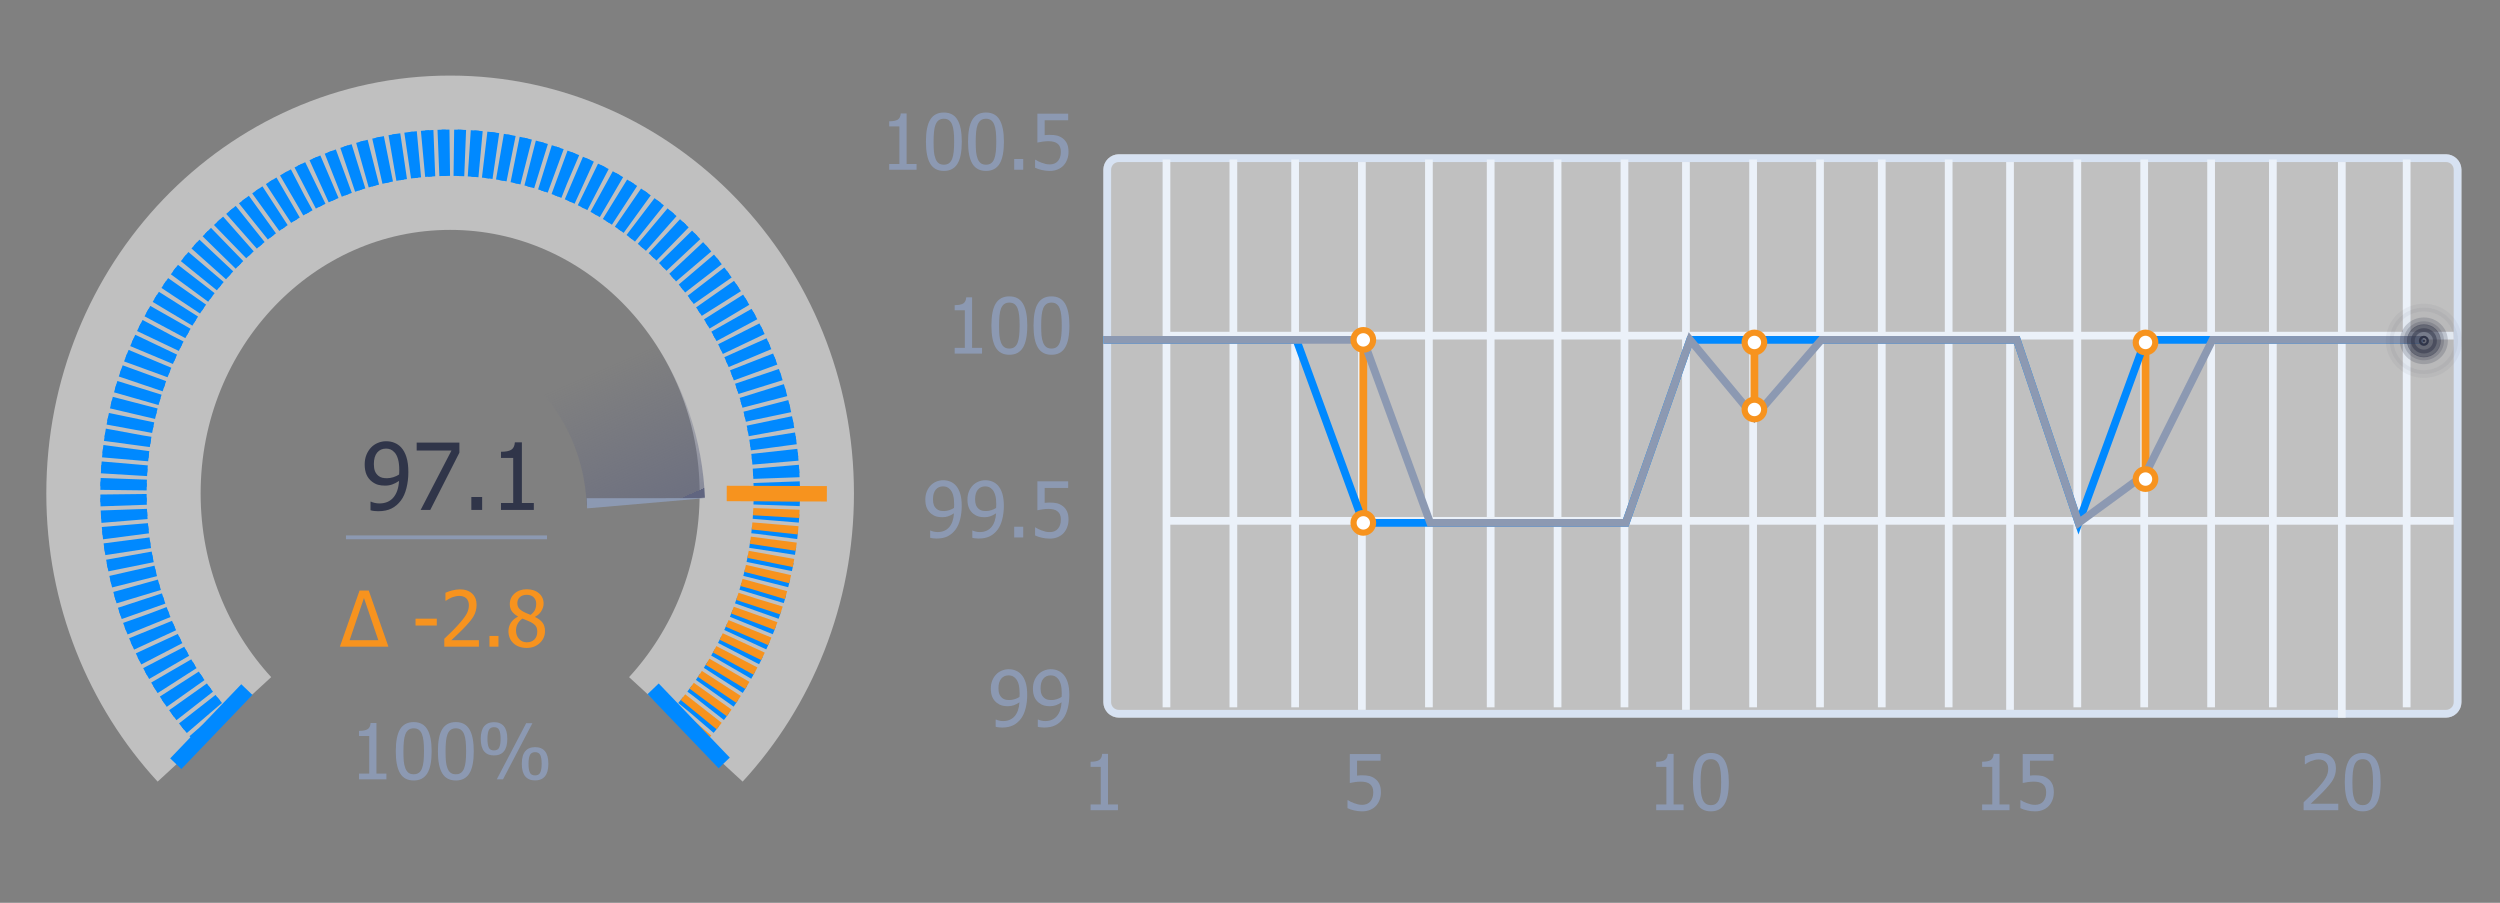 <svg width="324" height="117" viewBox="0 0 324 117" fill="none" xmlns="http://www.w3.org/2000/svg">
<rect x="0" y="0" width="324" height="117" fill="#808080" stroke="none"/>
<path d="M88.887 94.527C96.186 86.592 100.673 75.82 100.673 63.954C100.673 39.565 81.719 19.794 58.337 19.794C34.956 19.794 16.002 39.565 16.002 63.954C16.002 75.82 20.488 86.592 27.788 94.527" stroke="white" stroke-opacity="0.5" stroke-width="20"/>
<path d="M88.887 94.527C96.186 86.592 100.673 75.82 100.673 63.954C100.673 39.565 81.719 19.794 58.337 19.794C34.956 19.794 16.002 39.565 16.002 63.954C16.002 75.82 20.488 86.592 27.788 94.527" stroke="#0089FF" stroke-width="6" stroke-dasharray="1 1"/>
<path d="M100.673 63.954C100.673 75.82 96.186 86.592 88.887 94.527" stroke="#F7931E" stroke-width="6" stroke-dasharray="1 1"/>
<path d="M100.673 63.954C100.673 39.565 81.719 19.794 58.337 19.794C34.956 19.794 16.002 39.565 16.002 63.954C16.002 75.82 20.488 86.592 27.788 94.527" stroke="#0089FF" stroke-width="6" stroke-dasharray="1 1"/>
<path d="M84.645 89.269L93.856 98.877" stroke="#0089FF" stroke-width="2"/>
<path d="M31.99 89.368L22.779 98.976" stroke="#0089FF" stroke-width="2"/>
<path d="M107.162 63.997L94.184 63.954" stroke="#F7931E" stroke-width="2"/>
<path d="M50.077 101H46.532V100.258H47.851V95.385H46.532V94.721C47.03 94.721 47.397 94.651 47.631 94.511C47.868 94.368 48.002 94.099 48.031 93.705H48.788V100.258H50.077V101ZM55.941 97.362C55.941 98.668 55.751 99.626 55.37 100.238C54.992 100.847 54.408 101.151 53.617 101.151C52.816 101.151 52.229 100.84 51.855 100.219C51.48 99.597 51.293 98.648 51.293 97.372C51.293 96.06 51.482 95.102 51.859 94.496C52.24 93.887 52.826 93.583 53.617 93.583C54.418 93.583 55.005 93.897 55.38 94.525C55.754 95.154 55.941 96.099 55.941 97.362ZM54.691 99.579C54.786 99.338 54.852 99.034 54.892 98.666C54.931 98.298 54.95 97.864 54.95 97.362C54.95 96.864 54.931 96.431 54.892 96.064C54.852 95.696 54.784 95.39 54.687 95.145C54.589 94.898 54.454 94.711 54.281 94.584C54.112 94.454 53.891 94.389 53.617 94.389C53.347 94.389 53.124 94.454 52.948 94.584C52.776 94.711 52.639 94.901 52.538 95.155C52.44 95.403 52.374 95.715 52.338 96.093C52.302 96.47 52.284 96.897 52.284 97.372C52.284 97.88 52.299 98.305 52.328 98.647C52.361 98.988 52.429 99.294 52.533 99.564C52.628 99.815 52.761 100.009 52.934 100.146C53.109 100.279 53.337 100.346 53.617 100.346C53.887 100.346 54.109 100.282 54.281 100.155C54.457 100.025 54.594 99.833 54.691 99.579ZM61.4 97.362C61.4 98.668 61.21 99.626 60.829 100.238C60.452 100.847 59.867 101.151 59.076 101.151C58.275 101.151 57.688 100.84 57.313 100.219C56.939 99.597 56.752 98.648 56.752 97.372C56.752 96.06 56.941 95.102 57.318 94.496C57.699 93.887 58.285 93.583 59.076 93.583C59.877 93.583 60.465 93.897 60.839 94.525C61.213 95.154 61.4 96.099 61.4 97.362ZM60.15 99.579C60.245 99.338 60.312 99.034 60.351 98.666C60.39 98.298 60.409 97.864 60.409 97.362C60.409 96.864 60.39 96.431 60.351 96.064C60.312 95.696 60.243 95.39 60.145 95.145C60.048 94.898 59.913 94.711 59.74 94.584C59.571 94.454 59.35 94.389 59.076 94.389C58.806 94.389 58.583 94.454 58.407 94.584C58.235 94.711 58.098 94.901 57.997 95.155C57.899 95.403 57.833 95.715 57.797 96.093C57.761 96.47 57.743 96.897 57.743 97.372C57.743 97.88 57.758 98.305 57.787 98.647C57.82 98.988 57.888 99.294 57.992 99.564C58.087 99.815 58.22 100.009 58.393 100.146C58.568 100.279 58.796 100.346 59.076 100.346C59.346 100.346 59.568 100.282 59.74 100.155C59.916 100.025 60.053 99.833 60.15 99.579ZM65.746 95.746C65.746 96.478 65.598 97.022 65.302 97.377C65.009 97.728 64.584 97.904 64.027 97.904C63.461 97.904 63.031 97.725 62.738 97.367C62.449 97.009 62.304 96.47 62.304 95.751C62.304 95.022 62.452 94.48 62.748 94.125C63.044 93.77 63.471 93.593 64.027 93.593C64.594 93.593 65.022 93.772 65.311 94.13C65.601 94.488 65.746 95.027 65.746 95.746ZM68.998 93.73L65.189 101H64.384L68.192 93.73H68.998ZM71.068 98.983C71.068 99.716 70.92 100.259 70.624 100.614C70.331 100.966 69.906 101.142 69.35 101.142C68.783 101.142 68.353 100.963 68.061 100.604C67.771 100.246 67.626 99.708 67.626 98.988C67.626 98.259 67.774 97.717 68.07 97.362C68.367 97.007 68.793 96.83 69.35 96.83C69.916 96.83 70.344 97.009 70.634 97.367C70.924 97.725 71.068 98.264 71.068 98.983ZM64.877 95.746C64.877 95.251 64.818 94.877 64.701 94.623C64.587 94.369 64.363 94.242 64.027 94.242C63.692 94.242 63.466 94.371 63.349 94.628C63.231 94.885 63.173 95.259 63.173 95.751C63.173 96.239 63.228 96.612 63.339 96.869C63.45 97.126 63.679 97.255 64.027 97.255C64.363 97.255 64.587 97.126 64.701 96.869C64.818 96.612 64.877 96.238 64.877 95.746ZM70.199 98.983C70.199 98.489 70.141 98.114 70.023 97.86C69.909 97.606 69.685 97.48 69.35 97.48C69.014 97.48 68.788 97.608 68.671 97.865C68.554 98.122 68.495 98.497 68.495 98.988C68.495 99.477 68.55 99.849 68.661 100.106C68.772 100.364 69.001 100.492 69.35 100.492C69.685 100.492 69.909 100.364 70.023 100.106C70.141 99.849 70.199 99.475 70.199 98.983Z" fill="#8C99B2"/>
<path d="M50.338 83.805H44.049L46.598 76.535H47.789L50.338 83.805ZM49.029 82.966L47.169 77.497L45.314 82.966H49.029ZM56.608 81.066H53.854V80.182H56.608V81.066ZM62.066 83.805H57.579V82.785C57.901 82.479 58.206 82.186 58.492 81.906C58.779 81.626 59.059 81.335 59.332 81.032C59.886 80.423 60.263 79.937 60.465 79.572C60.667 79.204 60.768 78.825 60.768 78.434C60.768 78.233 60.735 78.055 60.67 77.902C60.608 77.749 60.522 77.622 60.411 77.521C60.297 77.424 60.166 77.35 60.016 77.302C59.866 77.253 59.702 77.228 59.523 77.228C59.35 77.228 59.174 77.251 58.995 77.297C58.819 77.339 58.65 77.393 58.487 77.458C58.351 77.513 58.219 77.58 58.092 77.658C57.965 77.736 57.862 77.803 57.784 77.858H57.731V76.823C57.932 76.722 58.212 76.624 58.57 76.53C58.932 76.432 59.273 76.383 59.596 76.383C60.273 76.383 60.803 76.564 61.188 76.925C61.572 77.284 61.764 77.77 61.764 78.385C61.764 78.669 61.73 78.931 61.661 79.172C61.596 79.412 61.505 79.635 61.388 79.841C61.267 80.052 61.123 80.262 60.953 80.471C60.784 80.679 60.605 80.884 60.416 81.086C60.11 81.418 59.768 81.763 59.391 82.121C59.016 82.479 58.717 82.762 58.492 82.971H62.066V83.805ZM64.601 83.805H63.434V82.414H64.601V83.805ZM69.493 78.229C69.493 77.904 69.384 77.632 69.166 77.414C68.948 77.196 68.645 77.087 68.258 77.087C67.903 77.087 67.612 77.184 67.384 77.38C67.159 77.575 67.047 77.839 67.047 78.171C67.047 78.412 67.104 78.615 67.218 78.781C67.335 78.947 67.509 79.097 67.74 79.23C67.841 79.286 67.994 79.362 68.199 79.46C68.408 79.557 68.597 79.634 68.766 79.689C69.049 79.471 69.241 79.248 69.342 79.02C69.443 78.789 69.493 78.525 69.493 78.229ZM69.63 81.872C69.63 81.572 69.571 81.335 69.454 81.159C69.337 80.983 69.111 80.804 68.775 80.622C68.665 80.56 68.517 80.493 68.331 80.422C68.149 80.35 67.942 80.265 67.711 80.168C67.441 80.347 67.234 80.568 67.091 80.832C66.948 81.092 66.876 81.39 66.876 81.725C66.876 82.165 67.008 82.528 67.272 82.814C67.538 83.101 67.872 83.244 68.273 83.244C68.683 83.244 69.011 83.122 69.259 82.878C69.506 82.63 69.63 82.295 69.63 81.872ZM68.263 83.971C67.901 83.971 67.573 83.918 67.276 83.81C66.98 83.703 66.728 83.548 66.52 83.346C66.315 83.151 66.158 82.92 66.051 82.653C65.947 82.383 65.895 82.098 65.895 81.799C65.895 81.405 65.999 81.043 66.207 80.715C66.419 80.383 66.725 80.119 67.125 79.924V79.894C66.767 79.686 66.502 79.458 66.329 79.211C66.157 78.963 66.07 78.654 66.07 78.283C66.07 77.736 66.277 77.28 66.691 76.916C67.104 76.551 67.628 76.369 68.263 76.369C68.924 76.369 69.453 76.543 69.85 76.891C70.25 77.236 70.45 77.679 70.45 78.219C70.45 78.545 70.354 78.867 70.162 79.186C69.973 79.505 69.7 79.754 69.342 79.933V79.963C69.765 80.161 70.086 80.402 70.304 80.685C70.522 80.969 70.631 81.333 70.631 81.779C70.631 82.401 70.405 82.922 69.952 83.342C69.503 83.761 68.94 83.971 68.263 83.971Z" fill="#F7931E"/>
<path d="M51.745 60.945C51.745 60.352 51.691 59.869 51.581 59.498C51.472 59.123 51.322 58.834 51.13 58.631C50.958 58.443 50.785 58.315 50.609 58.244C50.433 58.174 50.24 58.139 50.029 58.139C49.548 58.139 49.165 58.31 48.88 58.654C48.595 58.998 48.453 59.496 48.453 60.148C48.453 60.516 48.499 60.818 48.593 61.057C48.687 61.295 48.839 61.5 49.05 61.672C49.199 61.793 49.367 61.875 49.554 61.918C49.742 61.957 49.943 61.977 50.158 61.977C50.408 61.977 50.677 61.934 50.966 61.848C51.255 61.758 51.507 61.641 51.722 61.496C51.726 61.438 51.73 61.361 51.734 61.268C51.742 61.17 51.745 61.062 51.745 60.945ZM47.263 60.195C47.263 59.746 47.335 59.336 47.48 58.965C47.628 58.594 47.83 58.273 48.083 58.004C48.326 57.746 48.62 57.545 48.968 57.4C49.32 57.256 49.675 57.184 50.035 57.184C50.437 57.184 50.8 57.252 51.124 57.389C51.453 57.522 51.736 57.715 51.974 57.969C52.275 58.289 52.507 58.709 52.671 59.228C52.839 59.748 52.923 60.404 52.923 61.197C52.923 61.92 52.841 62.605 52.677 63.254C52.517 63.898 52.279 64.434 51.962 64.859C51.626 65.312 51.222 65.658 50.749 65.897C50.281 66.135 49.701 66.254 49.009 66.254C48.853 66.254 48.687 66.244 48.511 66.225C48.335 66.209 48.171 66.178 48.019 66.131V65.012H48.078C48.175 65.066 48.328 65.119 48.535 65.17C48.742 65.221 48.953 65.246 49.167 65.246C49.933 65.246 50.535 64.994 50.972 64.49C51.41 63.986 51.658 63.266 51.716 62.328C51.404 62.539 51.105 62.693 50.82 62.791C50.538 62.889 50.232 62.938 49.9 62.938C49.576 62.938 49.281 62.902 49.015 62.832C48.749 62.762 48.482 62.625 48.212 62.422C47.9 62.184 47.663 61.883 47.503 61.52C47.343 61.152 47.263 60.711 47.263 60.195ZM59.538 58.666L55.765 66.084H54.517L58.513 58.385H54.001V57.359H59.538V58.666ZM62.486 66.084H61.085V64.414H62.486V66.084ZM69.183 66.084H64.929V65.193H66.511V59.346H64.929V58.549C65.527 58.549 65.966 58.465 66.248 58.297C66.533 58.125 66.693 57.803 66.728 57.33H67.636V65.193H69.183V66.084Z" fill="#303549"/>
<path d="M70.888 69.639H44.836" stroke="#8C99B2" stroke-width="0.5"/>
<path d="M89.323 53.503C90.545 57.137 91.207 60.838 91.357 64.504L76.024 65.474C75.95 63.246 75.555 60.995 74.811 58.781C72.739 52.621 68.356 47.977 63 45.51L69.193 31C78.321 35.148 85.799 43.028 89.323 53.503Z" fill="url(#paint0_linear)"/>
<path d="M91.392 64.56L76.087 65.885L76.043 64.567L91.392 64.56Z" fill="#8C99B2"/>
<path d="M317 20H145C143.895 20 143 20.895 143 22V91C143 92.105 143.895 93 145 93H317C318.105 93 319 92.105 319 91V22C319 20.895 318.105 20 317 20Z" fill="white" fill-opacity="0.5"/>
<path d="M317 20.5H145C144.172 20.5 143.5 21.172 143.5 22V91C143.5 91.828 144.172 92.5 145 92.5H317C317.828 92.5 318.5 91.828 318.5 91V22C318.5 21.172 317.828 20.5 317 20.5Z" stroke="#D7E2F2"/>
<path d="M151.675 20.668H150.675V91.668H151.675V20.668Z" fill="#EBF1F9"/>
<path d="M160.344 20.668H159.344V91.668H160.344V20.668Z" fill="#EBF1F9"/>
<path d="M168.348 20.668H167.348V91.668H168.348V20.668Z" fill="#EBF1F9"/>
<path d="M177 21H176V92H177V21Z" fill="#EBF1F9"/>
<path d="M185.688 20.668H184.688V91.668H185.688V20.668Z" fill="#EBF1F9"/>
<path d="M193.691 20.668H192.691V91.668H193.691V20.668Z" fill="#EBF1F9"/>
<path d="M202.361 20.668H201.361V91.668H202.361V20.668Z" fill="#EBF1F9"/>
<path d="M211.031 20.668H210.031V91.668H211.031V20.668Z" fill="#EBF1F9"/>
<path d="M219 21H218V92H219V21Z" fill="#EBF1F9"/>
<path d="M227.704 20.668H226.704V91.668H227.704V20.668Z" fill="#EBF1F9"/>
<path d="M236.374 20.668H235.374V91.668H236.374V20.668Z" fill="#EBF1F9"/>
<path d="M244.377 20.668H243.377V91.668H244.377V20.668Z" fill="#EBF1F9"/>
<path d="M253.047 20.668H252.047V91.668H253.047V20.668Z" fill="#EBF1F9"/>
<path d="M261 21H260V92H261V21Z" fill="#EBF1F9"/>
<path d="M269.72 20.668H268.72V91.668H269.72V20.668Z" fill="#EBF1F9"/>
<path d="M278.39 20.668H277.39V91.668H278.39V20.668Z" fill="#EBF1F9"/>
<path d="M287.06 20.668H286.06V91.668H287.06V20.668Z" fill="#EBF1F9"/>
<path d="M295.063 20.668H294.063V91.668H295.063V20.668Z" fill="#EBF1F9"/>
<path d="M304 21H303V93H304V21Z" fill="#EBF1F9"/>
<path d="M312.403 20.668H311.403V91.668H312.403V20.668Z" fill="#EBF1F9"/>
<path d="M318 67H151V68H318V67Z" fill="#EBF1F9"/>
<path d="M151 43H318V44H151V43Z" fill="#EBF1F9"/>
<path d="M123.658 65.372C123.658 64.877 123.613 64.475 123.521 64.165C123.43 63.853 123.305 63.612 123.146 63.443C123.002 63.287 122.857 63.179 122.711 63.121C122.564 63.062 122.403 63.033 122.228 63.033C121.827 63.033 121.508 63.176 121.271 63.462C121.033 63.749 120.914 64.164 120.914 64.707C120.914 65.013 120.953 65.266 121.031 65.464C121.109 65.663 121.236 65.834 121.412 65.977C121.536 66.078 121.676 66.146 121.832 66.182C121.988 66.215 122.156 66.231 122.335 66.231C122.543 66.231 122.768 66.195 123.009 66.124C123.25 66.049 123.46 65.951 123.639 65.831C123.642 65.782 123.645 65.718 123.648 65.64C123.655 65.559 123.658 65.469 123.658 65.372ZM119.923 64.747C119.923 64.372 119.983 64.03 120.104 63.721C120.227 63.412 120.395 63.145 120.606 62.92C120.808 62.706 121.054 62.538 121.344 62.417C121.637 62.297 121.933 62.237 122.232 62.237C122.568 62.237 122.87 62.294 123.141 62.408C123.414 62.518 123.65 62.679 123.849 62.891C124.099 63.158 124.293 63.508 124.43 63.941C124.57 64.374 124.64 64.921 124.64 65.582C124.64 66.184 124.571 66.755 124.435 67.295C124.301 67.832 124.103 68.278 123.839 68.633C123.559 69.011 123.222 69.299 122.828 69.498C122.438 69.696 121.954 69.795 121.378 69.795C121.248 69.795 121.109 69.787 120.963 69.771C120.816 69.758 120.68 69.732 120.553 69.693V68.76H120.602C120.683 68.806 120.81 68.85 120.982 68.892C121.155 68.934 121.331 68.956 121.51 68.956C122.148 68.956 122.649 68.746 123.014 68.326C123.378 67.906 123.585 67.305 123.634 66.524C123.373 66.7 123.124 66.828 122.887 66.91C122.652 66.991 122.397 67.032 122.12 67.032C121.85 67.032 121.604 67.002 121.383 66.944C121.161 66.885 120.938 66.771 120.714 66.602C120.453 66.403 120.257 66.153 120.123 65.85C119.99 65.544 119.923 65.176 119.923 64.747ZM129.117 65.372C129.117 64.877 129.072 64.475 128.98 64.165C128.889 63.853 128.764 63.612 128.604 63.443C128.461 63.287 128.316 63.179 128.17 63.121C128.023 63.062 127.862 63.033 127.687 63.033C127.286 63.033 126.967 63.176 126.729 63.462C126.492 63.749 126.373 64.164 126.373 64.707C126.373 65.013 126.412 65.266 126.49 65.464C126.568 65.663 126.695 65.834 126.871 65.977C126.995 66.078 127.135 66.146 127.291 66.182C127.447 66.215 127.615 66.231 127.794 66.231C128.002 66.231 128.227 66.195 128.468 66.124C128.709 66.049 128.919 65.951 129.098 65.831C129.101 65.782 129.104 65.718 129.107 65.64C129.114 65.559 129.117 65.469 129.117 65.372ZM125.382 64.747C125.382 64.372 125.442 64.03 125.562 63.721C125.686 63.412 125.854 63.145 126.065 62.92C126.267 62.706 126.513 62.538 126.803 62.417C127.096 62.297 127.392 62.237 127.691 62.237C128.027 62.237 128.329 62.294 128.6 62.408C128.873 62.518 129.109 62.679 129.308 62.891C129.558 63.158 129.752 63.508 129.889 63.941C130.029 64.374 130.099 64.921 130.099 65.582C130.099 66.184 130.03 66.755 129.894 67.295C129.76 67.832 129.562 68.278 129.298 68.633C129.018 69.011 128.681 69.299 128.287 69.498C127.896 69.696 127.413 69.795 126.837 69.795C126.707 69.795 126.568 69.787 126.422 69.771C126.275 69.758 126.139 69.732 126.012 69.693V68.76H126.061C126.142 68.806 126.269 68.85 126.441 68.892C126.614 68.934 126.79 68.956 126.969 68.956C127.607 68.956 128.108 68.746 128.473 68.326C128.837 67.906 129.044 67.305 129.093 66.524C128.832 66.7 128.583 66.828 128.346 66.91C128.111 66.991 127.856 67.032 127.579 67.032C127.309 67.032 127.063 67.002 126.842 66.944C126.62 66.885 126.397 66.771 126.173 66.602C125.912 66.403 125.715 66.153 125.582 65.85C125.449 65.544 125.382 65.176 125.382 64.747ZM132.608 69.654H131.441V68.262H132.608V69.654ZM138.478 67.339C138.478 67.691 138.421 68.016 138.307 68.316C138.196 68.615 138.04 68.874 137.838 69.092C137.633 69.314 137.377 69.488 137.071 69.615C136.769 69.742 136.428 69.805 136.051 69.805C135.702 69.805 135.359 69.766 135.021 69.688C134.685 69.613 134.394 69.514 134.146 69.39V68.36H134.215C134.29 68.415 134.397 68.479 134.537 68.55C134.677 68.619 134.832 68.684 135.001 68.746C135.193 68.814 135.369 68.868 135.528 68.907C135.688 68.942 135.867 68.96 136.065 68.96C136.261 68.96 136.451 68.926 136.637 68.858C136.822 68.786 136.982 68.672 137.115 68.516C137.236 68.373 137.327 68.205 137.389 68.013C137.454 67.821 137.486 67.595 137.486 67.335C137.486 67.077 137.451 66.866 137.379 66.7C137.311 66.534 137.21 66.397 137.076 66.29C136.936 66.166 136.764 66.08 136.559 66.031C136.357 65.979 136.131 65.953 135.88 65.953C135.616 65.953 135.351 65.974 135.084 66.016C134.817 66.055 134.604 66.093 134.444 66.128V62.383H138.434V63.238H135.387V65.171C135.504 65.158 135.619 65.149 135.733 65.142C135.847 65.136 135.951 65.132 136.046 65.132C136.417 65.132 136.731 65.163 136.988 65.225C137.245 65.287 137.493 65.407 137.73 65.586C137.971 65.769 138.155 65.997 138.282 66.27C138.412 66.543 138.478 66.9 138.478 67.339Z" fill="#8C99B2"/>
<path d="M132.145 89.866C132.145 89.371 132.099 88.969 132.008 88.66C131.917 88.348 131.791 88.107 131.632 87.938C131.489 87.781 131.344 87.674 131.197 87.615C131.051 87.557 130.89 87.527 130.714 87.527C130.313 87.527 129.994 87.671 129.757 87.957C129.519 88.243 129.4 88.659 129.4 89.202C129.4 89.508 129.439 89.76 129.518 89.959C129.596 90.158 129.723 90.329 129.898 90.472C130.022 90.573 130.162 90.641 130.318 90.677C130.475 90.709 130.642 90.726 130.821 90.726C131.03 90.726 131.254 90.69 131.495 90.618C131.736 90.543 131.946 90.446 132.125 90.325C132.128 90.276 132.132 90.213 132.135 90.135C132.141 90.053 132.145 89.964 132.145 89.866ZM128.409 89.241C128.409 88.867 128.469 88.525 128.59 88.216C128.714 87.907 128.881 87.64 129.093 87.415C129.295 87.2 129.54 87.033 129.83 86.912C130.123 86.792 130.419 86.731 130.719 86.731C131.054 86.731 131.357 86.788 131.627 86.902C131.9 87.013 132.136 87.174 132.335 87.386C132.586 87.653 132.779 88.003 132.916 88.436C133.056 88.868 133.126 89.415 133.126 90.076C133.126 90.678 133.058 91.25 132.921 91.79C132.787 92.327 132.589 92.773 132.325 93.128C132.045 93.505 131.708 93.794 131.314 93.992C130.924 94.191 130.44 94.29 129.864 94.29C129.734 94.29 129.596 94.282 129.449 94.266C129.303 94.253 129.166 94.227 129.039 94.188V93.255H129.088C129.169 93.3 129.296 93.344 129.469 93.387C129.641 93.429 129.817 93.45 129.996 93.45C130.634 93.45 131.135 93.24 131.5 92.82C131.865 92.4 132.071 91.8 132.12 91.019C131.86 91.194 131.611 91.323 131.373 91.404C131.139 91.486 130.883 91.526 130.606 91.526C130.336 91.526 130.09 91.497 129.869 91.439C129.648 91.38 129.425 91.266 129.2 91.097C128.94 90.898 128.743 90.647 128.609 90.345C128.476 90.039 128.409 89.671 128.409 89.241ZM137.604 89.866C137.604 89.371 137.558 88.969 137.467 88.66C137.376 88.348 137.25 88.107 137.091 87.938C136.948 87.781 136.803 87.674 136.656 87.615C136.51 87.557 136.349 87.527 136.173 87.527C135.772 87.527 135.453 87.671 135.216 87.957C134.978 88.243 134.859 88.659 134.859 89.202C134.859 89.508 134.898 89.76 134.977 89.959C135.055 90.158 135.182 90.329 135.357 90.472C135.481 90.573 135.621 90.641 135.777 90.677C135.934 90.709 136.101 90.726 136.28 90.726C136.489 90.726 136.713 90.69 136.954 90.618C137.195 90.543 137.405 90.446 137.584 90.325C137.587 90.276 137.59 90.213 137.594 90.135C137.6 90.053 137.604 89.964 137.604 89.866ZM133.868 89.241C133.868 88.867 133.928 88.525 134.049 88.216C134.173 87.907 134.34 87.64 134.552 87.415C134.754 87.2 134.999 87.033 135.289 86.912C135.582 86.792 135.878 86.731 136.178 86.731C136.513 86.731 136.816 86.788 137.086 86.902C137.359 87.013 137.595 87.174 137.794 87.386C138.045 87.653 138.238 88.003 138.375 88.436C138.515 88.868 138.585 89.415 138.585 90.076C138.585 90.678 138.517 91.25 138.38 91.79C138.246 92.327 138.048 92.773 137.784 93.128C137.504 93.505 137.167 93.794 136.773 93.992C136.383 94.191 135.899 94.29 135.323 94.29C135.193 94.29 135.055 94.282 134.908 94.266C134.762 94.253 134.625 94.227 134.498 94.188V93.255H134.547C134.628 93.3 134.755 93.344 134.928 93.387C135.1 93.429 135.276 93.45 135.455 93.45C136.093 93.45 136.594 93.24 136.959 92.82C137.324 92.4 137.53 91.8 137.579 91.019C137.319 91.194 137.07 91.323 136.832 91.404C136.598 91.486 136.342 91.526 136.065 91.526C135.795 91.526 135.549 91.497 135.328 91.439C135.107 91.38 134.884 91.266 134.659 91.097C134.399 90.898 134.202 90.647 134.068 90.345C133.935 90.039 133.868 89.671 133.868 89.241Z" fill="#8C99B2"/>
<path d="M127.271 45.827H123.727V45.085H125.045V40.212H123.727V39.548C124.225 39.548 124.591 39.478 124.825 39.338C125.063 39.194 125.196 38.926 125.226 38.532H125.982V45.085H127.271V45.827ZM133.136 42.189C133.136 43.495 132.945 44.453 132.564 45.065C132.187 45.674 131.603 45.978 130.812 45.978C130.011 45.978 129.423 45.667 129.049 45.046C128.674 44.424 128.487 43.475 128.487 42.199C128.487 40.887 128.676 39.928 129.054 39.323C129.435 38.714 130.021 38.41 130.812 38.41C131.612 38.41 132.2 38.724 132.574 39.352C132.949 39.981 133.136 40.926 133.136 42.189ZM131.886 44.406C131.98 44.165 132.047 43.861 132.086 43.493C132.125 43.125 132.145 42.691 132.145 42.189C132.145 41.691 132.125 41.258 132.086 40.89C132.047 40.523 131.979 40.217 131.881 39.972C131.783 39.725 131.648 39.538 131.476 39.411C131.306 39.281 131.085 39.216 130.812 39.216C130.541 39.216 130.318 39.281 130.143 39.411C129.97 39.538 129.833 39.728 129.732 39.982C129.635 40.23 129.568 40.542 129.532 40.92C129.496 41.297 129.479 41.724 129.479 42.199C129.479 42.707 129.493 43.132 129.522 43.473C129.555 43.815 129.623 44.121 129.728 44.391C129.822 44.642 129.955 44.836 130.128 44.972C130.304 45.106 130.532 45.173 130.812 45.173C131.082 45.173 131.303 45.109 131.476 44.982C131.651 44.852 131.788 44.66 131.886 44.406ZM138.595 42.189C138.595 43.495 138.404 44.453 138.023 45.065C137.646 45.674 137.062 45.978 136.271 45.978C135.47 45.978 134.882 45.667 134.508 45.046C134.133 44.424 133.946 43.475 133.946 42.199C133.946 40.887 134.135 39.928 134.513 39.323C134.894 38.714 135.479 38.41 136.271 38.41C137.071 38.41 137.659 38.724 138.033 39.352C138.408 39.981 138.595 40.926 138.595 42.189ZM137.345 44.406C137.439 44.165 137.506 43.861 137.545 43.493C137.584 43.125 137.604 42.691 137.604 42.189C137.604 41.691 137.584 41.258 137.545 40.89C137.506 40.523 137.438 40.217 137.34 39.972C137.242 39.725 137.107 39.538 136.935 39.411C136.765 39.281 136.544 39.216 136.271 39.216C136 39.216 135.777 39.281 135.602 39.411C135.429 39.538 135.292 39.728 135.191 39.982C135.094 40.23 135.027 40.542 134.991 40.92C134.955 41.297 134.938 41.724 134.938 42.199C134.938 42.707 134.952 43.132 134.981 43.473C135.014 43.815 135.082 44.121 135.187 44.391C135.281 44.642 135.414 44.836 135.587 44.972C135.763 45.106 135.991 45.173 136.271 45.173C136.541 45.173 136.762 45.109 136.935 44.982C137.11 44.852 137.247 44.66 137.345 44.406Z" fill="#8C99B2"/>
<path d="M118.785 22H115.24V21.258H116.559V16.385H115.24V15.721C115.738 15.721 116.104 15.651 116.339 15.511C116.576 15.367 116.71 15.099 116.739 14.705H117.496V21.258H118.785V22ZM124.649 18.362C124.649 19.668 124.459 20.626 124.078 21.238C123.701 21.847 123.116 22.151 122.325 22.151C121.524 22.151 120.937 21.84 120.562 21.219C120.188 20.597 120.001 19.648 120.001 18.372C120.001 17.06 120.19 16.102 120.567 15.496C120.948 14.887 121.534 14.583 122.325 14.583C123.126 14.583 123.714 14.897 124.088 15.525C124.462 16.154 124.649 17.099 124.649 18.362ZM123.399 20.579C123.494 20.338 123.561 20.034 123.6 19.666C123.639 19.298 123.658 18.864 123.658 18.362C123.658 17.864 123.639 17.431 123.6 17.064C123.561 16.696 123.492 16.39 123.395 16.145C123.297 15.898 123.162 15.711 122.989 15.584C122.82 15.454 122.599 15.389 122.325 15.389C122.055 15.389 121.832 15.454 121.656 15.584C121.484 15.711 121.347 15.901 121.246 16.155C121.148 16.403 121.082 16.715 121.046 17.093C121.01 17.47 120.992 17.897 120.992 18.372C120.992 18.88 121.007 19.305 121.036 19.646C121.069 19.988 121.137 20.294 121.241 20.564C121.336 20.815 121.469 21.009 121.642 21.145C121.817 21.279 122.045 21.346 122.325 21.346C122.595 21.346 122.817 21.282 122.989 21.155C123.165 21.025 123.302 20.833 123.399 20.579ZM130.108 18.362C130.108 19.668 129.918 20.626 129.537 21.238C129.16 21.847 128.575 22.151 127.784 22.151C126.983 22.151 126.396 21.84 126.021 21.219C125.647 20.597 125.46 19.648 125.46 18.372C125.46 17.06 125.649 16.102 126.026 15.496C126.407 14.887 126.993 14.583 127.784 14.583C128.585 14.583 129.173 14.897 129.547 15.525C129.921 16.154 130.108 17.099 130.108 18.362ZM128.858 20.579C128.953 20.338 129.02 20.034 129.059 19.666C129.098 19.298 129.117 18.864 129.117 18.362C129.117 17.864 129.098 17.431 129.059 17.064C129.02 16.696 128.951 16.39 128.854 16.145C128.756 15.898 128.621 15.711 128.448 15.584C128.279 15.454 128.058 15.389 127.784 15.389C127.514 15.389 127.291 15.454 127.115 15.584C126.943 15.711 126.806 15.901 126.705 16.155C126.607 16.403 126.541 16.715 126.505 17.093C126.469 17.47 126.451 17.897 126.451 18.372C126.451 18.88 126.466 19.305 126.495 19.646C126.528 19.988 126.596 20.294 126.7 20.564C126.795 20.815 126.928 21.009 127.101 21.145C127.276 21.279 127.504 21.346 127.784 21.346C128.054 21.346 128.276 21.282 128.448 21.155C128.624 21.025 128.761 20.833 128.858 20.579ZM132.608 22H131.441V20.608H132.608V22ZM138.478 19.686C138.478 20.037 138.421 20.363 138.307 20.662C138.196 20.962 138.04 21.22 137.838 21.439C137.633 21.66 137.377 21.834 137.071 21.961C136.769 22.088 136.428 22.151 136.051 22.151C135.702 22.151 135.359 22.112 135.021 22.034C134.685 21.959 134.394 21.86 134.146 21.736V20.706H134.215C134.29 20.761 134.397 20.825 134.537 20.896C134.677 20.965 134.832 21.03 135.001 21.092C135.193 21.16 135.369 21.214 135.528 21.253C135.688 21.289 135.867 21.307 136.065 21.307C136.261 21.307 136.451 21.273 136.637 21.204C136.822 21.133 136.982 21.019 137.115 20.862C137.236 20.719 137.327 20.551 137.389 20.359C137.454 20.167 137.486 19.941 137.486 19.681C137.486 19.424 137.451 19.212 137.379 19.046C137.311 18.88 137.21 18.743 137.076 18.636C136.936 18.512 136.764 18.426 136.559 18.377C136.357 18.325 136.131 18.299 135.88 18.299C135.616 18.299 135.351 18.32 135.084 18.362C134.817 18.401 134.604 18.439 134.444 18.475V14.729H138.434V15.584H135.387V17.518C135.504 17.505 135.619 17.495 135.733 17.488C135.847 17.482 135.951 17.479 136.046 17.479C136.417 17.479 136.731 17.509 136.988 17.571C137.245 17.633 137.493 17.754 137.73 17.933C137.971 18.115 138.155 18.343 138.282 18.616C138.412 18.89 138.478 19.246 138.478 19.686Z" fill="#8C99B2"/>
<path d="M176.686 67.765V44.05" stroke="#F7931E"/>
<path d="M227.372 54.07V45.386" stroke="#F7931E"/>
<path d="M278.058 61.419V45.386" stroke="#F7931E"/>
<path d="M143.006 44.05H168.016L176.686 67.765H210.699L219.035 44.05H261.385L269.388 67.765L278.058 44.05H314" stroke="#0089FF"/>
<path d="M143.006 44.05H176.686L185.356 67.765H210.699L219.035 44.05L227.372 54.07L236.042 44.05H261.385L269.388 67.765L278.058 61.419L286.728 44.05H314" stroke="#8C99B2"/>
<path d="M177.953 67.765C177.953 68.467 177.385 69.035 176.686 69.035C175.986 69.035 175.418 68.467 175.418 67.765C175.418 67.063 175.986 66.495 176.686 66.495C177.385 66.495 177.953 67.063 177.953 67.765Z" fill="white" stroke="#F7931E" stroke-width="0.8"/>
<path d="M228.639 44.383C228.639 45.086 228.071 45.654 227.372 45.654C226.672 45.654 226.104 45.086 226.104 44.383C226.104 43.681 226.672 43.113 227.372 43.113C228.071 43.113 228.639 43.681 228.639 44.383Z" fill="white" stroke="#F7931E" stroke-width="0.8"/>
<path d="M279.325 44.383C279.325 45.086 278.757 45.654 278.058 45.654C277.358 45.654 276.79 45.086 276.79 44.383C276.79 43.681 277.358 43.113 278.058 43.113C278.757 43.113 279.325 43.681 279.325 44.383Z" fill="white" stroke="#F7931E" stroke-width="0.8"/>
<path d="M177.953 44.049C177.953 44.752 177.385 45.319 176.686 45.319C175.986 45.319 175.418 44.752 175.418 44.049C175.418 43.347 175.986 42.779 176.686 42.779C177.385 42.779 177.953 43.347 177.953 44.049Z" fill="white" stroke="#F7931E" stroke-width="0.8"/>
<path d="M228.639 53.068C228.639 53.77 228.071 54.338 227.372 54.338C226.672 54.338 226.104 53.77 226.104 53.068C226.104 52.366 226.672 51.798 227.372 51.798C228.071 51.798 228.639 52.366 228.639 53.068Z" fill="white" stroke="#F7931E" stroke-width="0.8"/>
<path d="M279.325 62.087C279.325 62.789 278.757 63.357 278.058 63.357C277.358 63.357 276.79 62.789 276.79 62.087C276.79 61.385 277.358 60.816 278.058 60.816C278.757 60.816 279.325 61.385 279.325 62.087Z" fill="white" stroke="#F7931E" stroke-width="0.8"/>
<path opacity="0.05" d="M318.564 44.17C318.564 46.534 316.593 48.473 314.135 48.473C311.677 48.473 309.706 46.534 309.706 44.17C309.706 41.805 311.677 39.867 314.135 39.867C316.593 39.867 318.564 41.805 318.564 44.17Z" fill="#303549" stroke="#303549"/>
<path opacity="0.2" d="M316.743 44.169C316.743 45.552 315.588 46.696 314.135 46.696C312.682 46.696 311.527 45.552 311.527 44.169C311.527 42.787 312.682 41.643 314.135 41.643C315.588 41.643 316.743 42.787 316.743 44.169Z" fill="#303549" stroke="#303549"/>
<path opacity="0.5" d="M314.135 45.813C315.067 45.813 315.823 45.077 315.823 44.169C315.823 43.262 315.067 42.526 314.135 42.526C313.203 42.526 312.448 43.262 312.448 44.169C312.448 45.077 313.203 45.813 314.135 45.813Z" fill="#303549" stroke="#303549" stroke-miterlimit="10"/>
<path d="M314.289 44.17C314.289 44.256 314.219 44.324 314.135 44.324C314.051 44.324 313.982 44.256 313.982 44.17C313.982 44.083 314.051 44.015 314.135 44.015C314.219 44.015 314.289 44.083 314.289 44.17Z" fill="#303549" stroke="#303549"/>
<path d="M144.887 105H141.342V104.258H142.661V99.385H141.342V98.721C141.84 98.721 142.206 98.651 142.441 98.511C142.678 98.368 142.812 98.099 142.841 97.705H143.598V104.258H144.887V105Z" fill="#8C99B2"/>
<path d="M178.967 102.686C178.967 103.037 178.91 103.363 178.796 103.662C178.685 103.962 178.529 104.22 178.327 104.438C178.122 104.66 177.866 104.834 177.56 104.961C177.258 105.088 176.917 105.151 176.54 105.151C176.192 105.151 175.848 105.112 175.51 105.034C175.174 104.959 174.883 104.86 174.636 104.736V103.706H174.704C174.779 103.761 174.886 103.825 175.026 103.896C175.166 103.965 175.321 104.03 175.49 104.092C175.682 104.16 175.858 104.214 176.017 104.253C176.177 104.289 176.356 104.307 176.554 104.307C176.75 104.307 176.94 104.272 177.126 104.204C177.311 104.132 177.471 104.019 177.604 103.862C177.725 103.719 177.816 103.551 177.878 103.359C177.943 103.167 177.975 102.941 177.975 102.681C177.975 102.424 177.94 102.212 177.868 102.046C177.8 101.88 177.699 101.743 177.565 101.636C177.425 101.512 177.253 101.426 177.048 101.377C176.846 101.325 176.62 101.299 176.369 101.299C176.105 101.299 175.84 101.32 175.573 101.362C175.306 101.401 175.093 101.439 174.933 101.475V97.73H178.923V98.584H175.876V100.518C175.993 100.505 176.109 100.495 176.222 100.488C176.336 100.482 176.441 100.479 176.535 100.479C176.906 100.479 177.22 100.509 177.477 100.571C177.734 100.633 177.982 100.754 178.22 100.933C178.46 101.115 178.644 101.343 178.771 101.616C178.901 101.89 178.967 102.246 178.967 102.686Z" fill="#8C99B2"/>
<path d="M218.188 105H214.643V104.258H215.962V99.385H214.643V98.721C215.142 98.721 215.508 98.651 215.742 98.511C215.98 98.368 216.113 98.099 216.142 97.705H216.899V104.258H218.188V105ZM224.053 101.362C224.053 102.668 223.862 103.626 223.481 104.238C223.104 104.847 222.519 105.151 221.728 105.151C220.928 105.151 220.34 104.84 219.966 104.219C219.591 103.597 219.404 102.648 219.404 101.372C219.404 100.06 219.593 99.102 219.971 98.496C220.351 97.887 220.937 97.583 221.728 97.583C222.529 97.583 223.117 97.897 223.491 98.525C223.865 99.154 224.053 100.099 224.053 101.362ZM222.803 103.579C222.897 103.338 222.964 103.034 223.003 102.666C223.042 102.298 223.061 101.864 223.061 101.362C223.061 100.864 223.042 100.431 223.003 100.063C222.964 99.696 222.895 99.39 222.798 99.145C222.7 98.898 222.565 98.711 222.392 98.584C222.223 98.454 222.002 98.389 221.728 98.389C221.458 98.389 221.235 98.454 221.059 98.584C220.887 98.711 220.75 98.901 220.649 99.155C220.552 99.403 220.485 99.715 220.449 100.093C220.413 100.47 220.395 100.897 220.395 101.372C220.395 101.88 220.41 102.305 220.439 102.646C220.472 102.988 220.54 103.294 220.644 103.564C220.739 103.815 220.872 104.009 221.045 104.146C221.221 104.279 221.448 104.346 221.728 104.346C221.999 104.346 222.22 104.282 222.392 104.155C222.568 104.025 222.705 103.833 222.803 103.579Z" fill="#8C99B2"/>
<path d="M260.428 105H256.883V104.258H258.201V99.385H256.883V98.721C257.381 98.721 257.747 98.651 257.982 98.511C258.219 98.368 258.353 98.099 258.382 97.705H259.139V104.258H260.428V105ZM266.175 102.686C266.175 103.037 266.118 103.363 266.004 103.662C265.893 103.962 265.737 104.22 265.535 104.438C265.33 104.66 265.075 104.834 264.769 104.961C264.466 105.088 264.126 105.151 263.748 105.151C263.4 105.151 263.056 105.112 262.718 105.034C262.383 104.959 262.091 104.86 261.844 104.736V103.706H261.912C261.987 103.761 262.095 103.825 262.235 103.896C262.375 103.965 262.529 104.03 262.698 104.092C262.89 104.16 263.066 104.214 263.226 104.253C263.385 104.289 263.564 104.307 263.763 104.307C263.958 104.307 264.149 104.272 264.334 104.204C264.52 104.132 264.679 104.019 264.813 103.862C264.933 103.719 265.024 103.551 265.086 103.359C265.151 103.167 265.184 102.941 265.184 102.681C265.184 102.424 265.148 102.212 265.076 102.046C265.008 101.88 264.907 101.743 264.774 101.636C264.634 101.512 264.461 101.426 264.256 101.377C264.054 101.325 263.828 101.299 263.577 101.299C263.314 101.299 263.048 101.32 262.781 101.362C262.514 101.401 262.301 101.439 262.142 101.475V97.73H266.131V98.584H263.084V100.518C263.201 100.505 263.317 100.495 263.431 100.488C263.545 100.482 263.649 100.479 263.743 100.479C264.114 100.479 264.429 100.509 264.686 100.571C264.943 100.633 265.19 100.754 265.428 100.933C265.669 101.115 265.853 101.343 265.98 101.616C266.11 101.89 266.175 102.246 266.175 102.686Z" fill="#8C99B2"/>
<path d="M303.038 105H298.551V103.979C298.873 103.674 299.178 103.381 299.464 103.101C299.751 102.821 300.031 102.529 300.304 102.227C300.857 101.618 301.235 101.131 301.437 100.767C301.639 100.399 301.74 100.02 301.74 99.629C301.74 99.427 301.707 99.25 301.642 99.097C301.58 98.944 301.494 98.817 301.383 98.716C301.269 98.618 301.137 98.545 300.988 98.496C300.838 98.447 300.674 98.423 300.495 98.423C300.322 98.423 300.146 98.446 299.967 98.491C299.791 98.534 299.622 98.587 299.459 98.652C299.323 98.708 299.191 98.774 299.064 98.853C298.937 98.931 298.834 98.997 298.756 99.053H298.703V98.018C298.904 97.917 299.184 97.819 299.542 97.725C299.904 97.627 300.246 97.578 300.568 97.578C301.245 97.578 301.775 97.759 302.16 98.12C302.544 98.478 302.736 98.965 302.736 99.58C302.736 99.863 302.702 100.125 302.633 100.366C302.568 100.607 302.477 100.83 302.36 101.035C302.239 101.247 302.094 101.457 301.925 101.665C301.756 101.873 301.577 102.078 301.388 102.28C301.082 102.612 300.74 102.957 300.363 103.315C299.988 103.674 299.689 103.957 299.464 104.165H303.038V105ZM308.532 101.362C308.532 102.668 308.341 103.626 307.96 104.238C307.583 104.847 306.998 105.151 306.207 105.151C305.407 105.151 304.819 104.84 304.445 104.219C304.07 103.597 303.883 102.648 303.883 101.372C303.883 100.06 304.072 99.102 304.45 98.496C304.83 97.887 305.416 97.583 306.207 97.583C307.008 97.583 307.596 97.897 307.97 98.525C308.344 99.154 308.532 100.099 308.532 101.362ZM307.282 103.579C307.376 103.338 307.443 103.034 307.482 102.666C307.521 102.298 307.54 101.864 307.54 101.362C307.54 100.864 307.521 100.431 307.482 100.063C307.443 99.696 307.374 99.39 307.277 99.145C307.179 98.898 307.044 98.711 306.871 98.584C306.702 98.454 306.481 98.389 306.207 98.389C305.937 98.389 305.714 98.454 305.538 98.584C305.366 98.711 305.229 98.901 305.128 99.155C305.031 99.403 304.964 99.715 304.928 100.093C304.892 100.47 304.874 100.897 304.874 101.372C304.874 101.88 304.889 102.305 304.918 102.646C304.951 102.988 305.019 103.294 305.123 103.564C305.218 103.815 305.351 104.009 305.524 104.146C305.7 104.279 305.927 104.346 306.207 104.346C306.478 104.346 306.699 104.282 306.871 104.155C307.047 104.025 307.184 103.833 307.282 103.579Z" fill="#8C99B2"/>
<defs>
<linearGradient id="paint0_linear" x1="81.818" y1="67.357" x2="72.596" y2="46.114" gradientUnits="userSpaceOnUse">
<stop stop-color="#606580"/>
<stop offset="0" stop-color="#606580" stop-opacity="0.58"/>
<stop offset="0.838" stop-color="#606580" stop-opacity="0"/>
</linearGradient>
</defs>
</svg>
